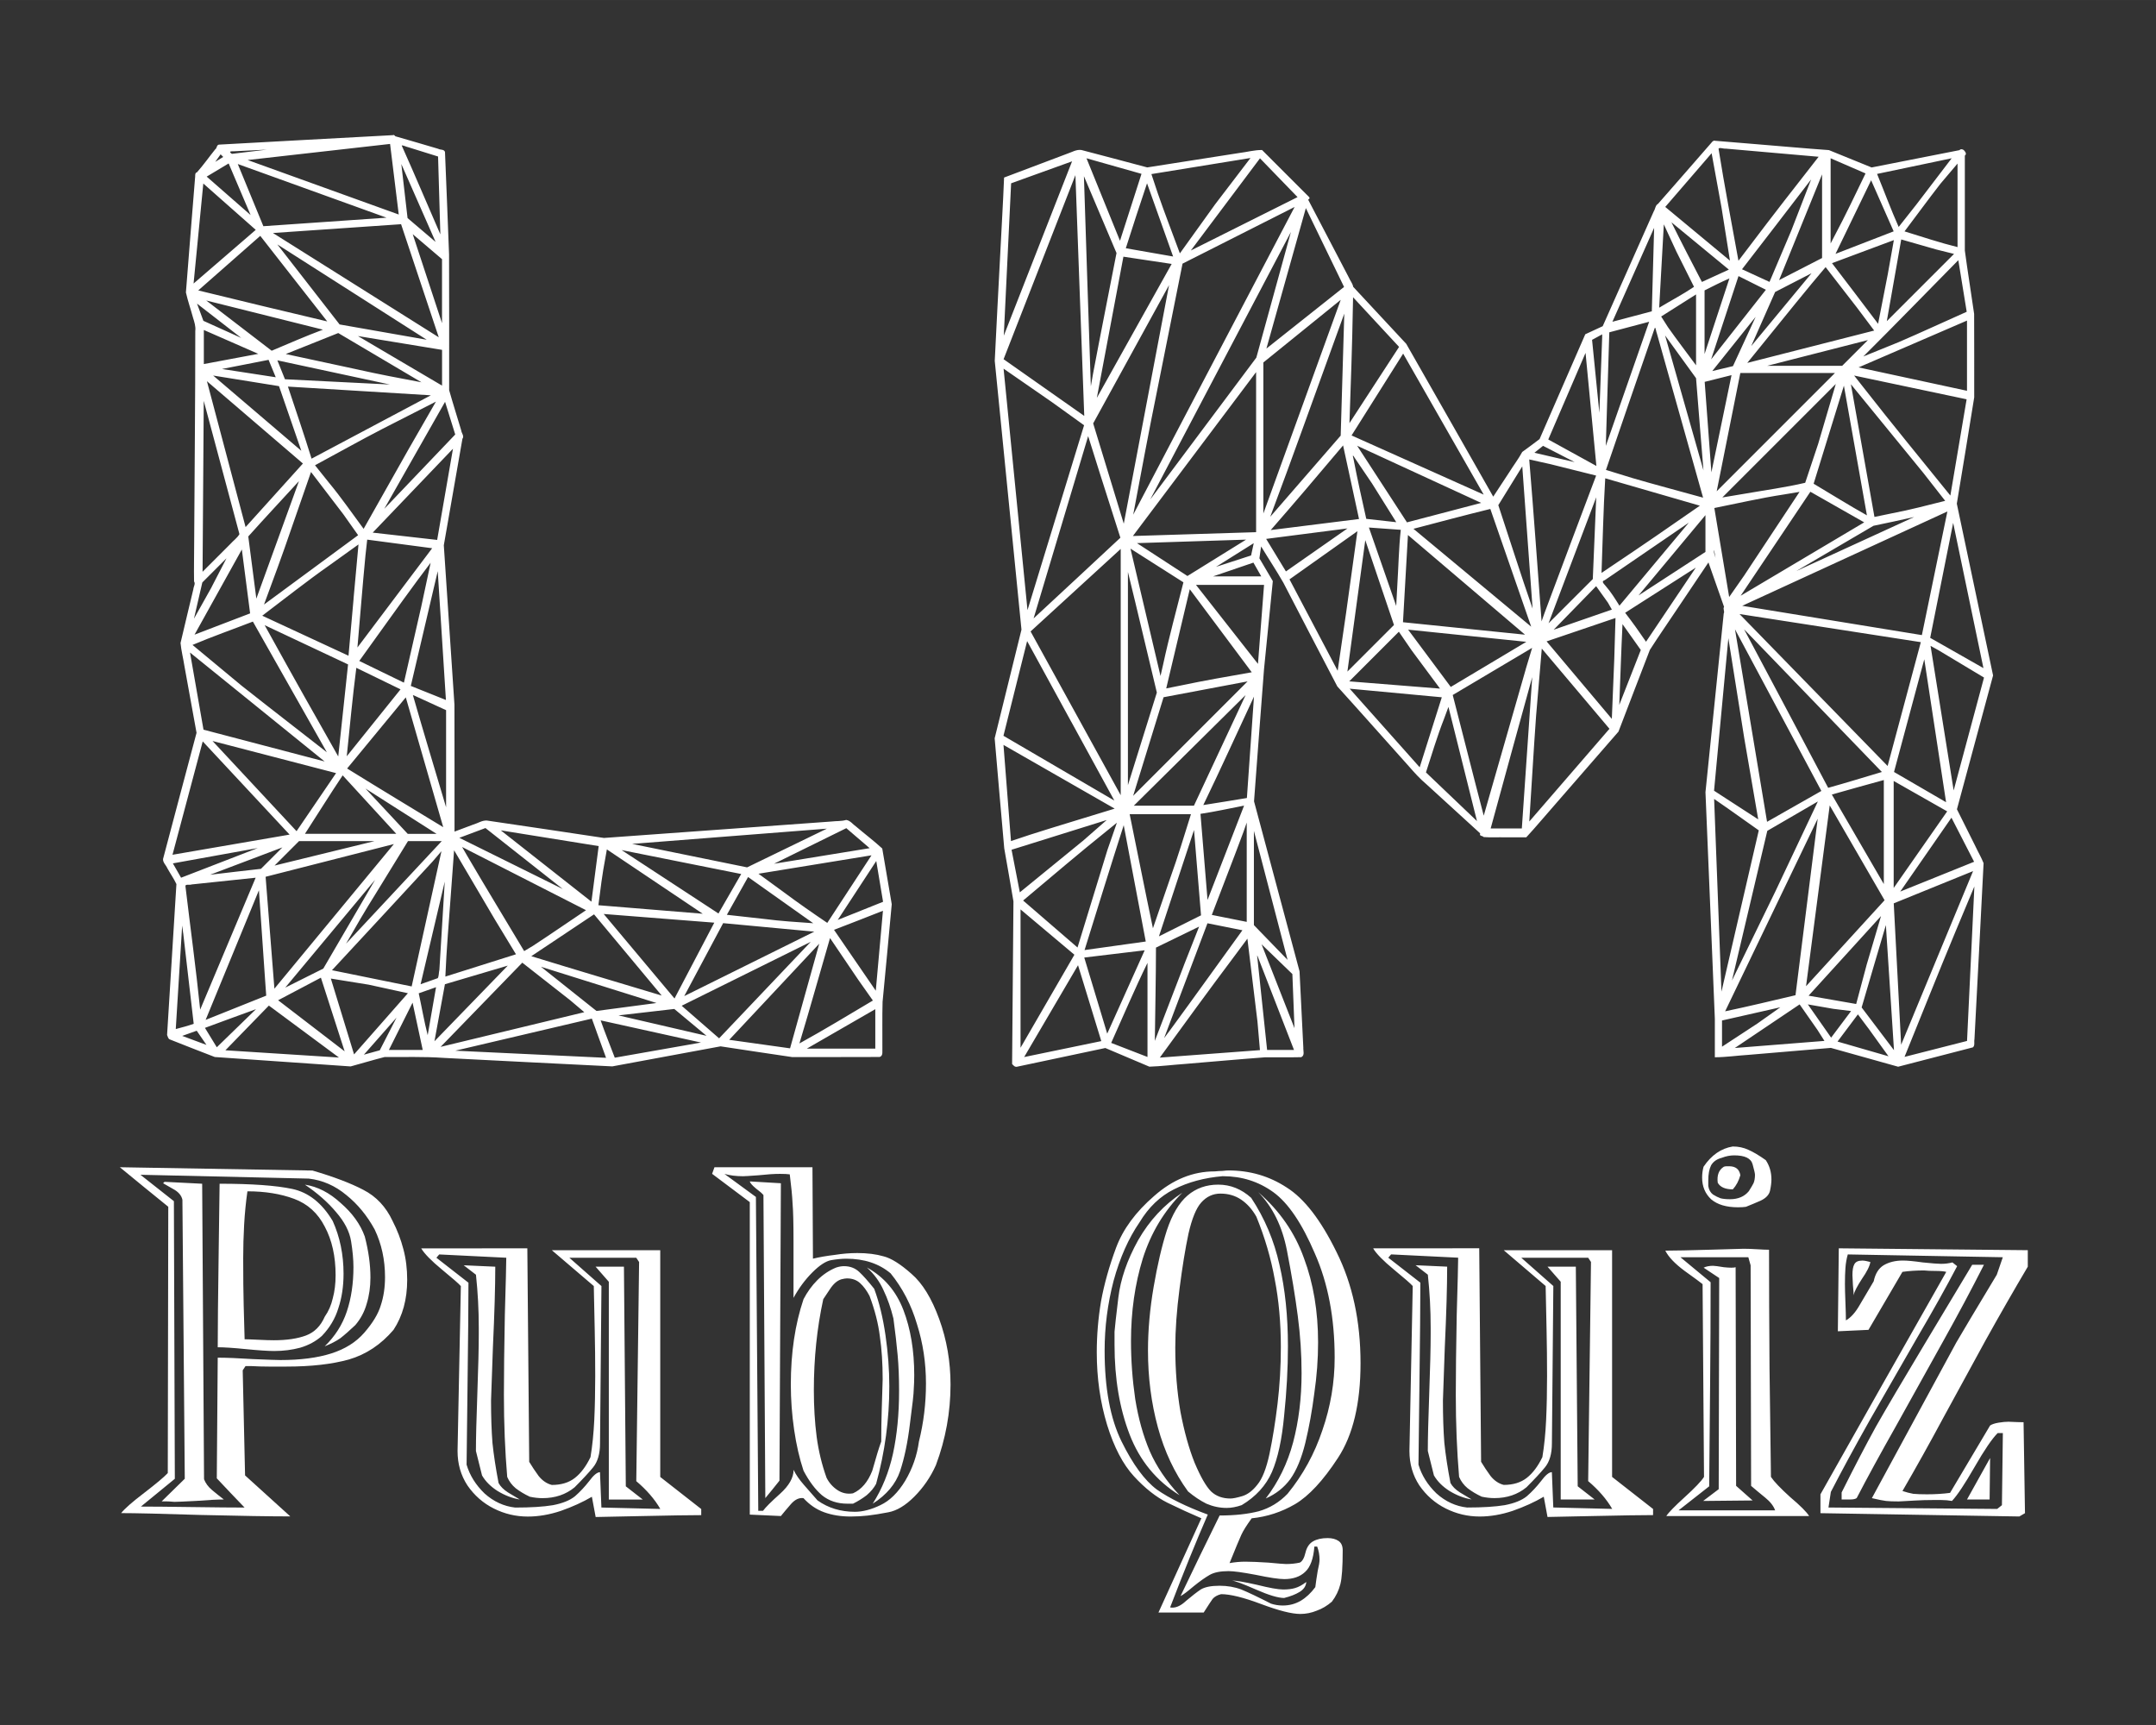 <?xml version="1.0" encoding="UTF-8" standalone="no"?>
<!-- Created with Inkscape (http://www.inkscape.org/) -->

<svg
   width="200"
   height="160"
   viewBox="0 0 52.917 42.333"
   version="1.1"
   id="svg1"
   xml:space="preserve"
   inkscape:version="1.3.2 (1:1.3.2+202311252150+091e20ef0f)"
   sodipodi:docname="logo_transparent_white.svg"
   xmlns:inkscape="http://www.inkscape.org/namespaces/inkscape"
   xmlns:sodipodi="http://sodipodi.sourceforge.net/DTD/sodipodi-0.dtd"
   xmlns="http://www.w3.org/2000/svg"
   xmlns:svg="http://www.w3.org/2000/svg"><rect x="0" y="0" width="52.917" height="42.333" fill="#333333" stroke="none"/><sodipodi:namedview
     id="namedview1"
     pagecolor="#ffffff"
     bordercolor="#666666"
     borderopacity="1.0"
     inkscape:showpageshadow="2"
     inkscape:pageopacity="0.0"
     inkscape:pagecheckerboard="0"
     inkscape:deskcolor="#d1d1d1"
     inkscape:document-units="mm"
     showguides="true"
     inkscape:zoom="2.9631822"
     inkscape:cx="81.331482"
     inkscape:cy="68.844906"
     inkscape:window-width="1920"
     inkscape:window-height="1016"
     inkscape:window-x="1920"
     inkscape:window-y="27"
     inkscape:window-maximized="1"
     inkscape:current-layer="text1"
     inkscape:export-bgcolor="#00000000"><sodipodi:guide
       position="26.458,53.495"
       orientation="-1,0"
       id="guide1"
       inkscape:locked="false"
       inkscape:label=""
       inkscape:color="rgb(0,134,229)" /><sodipodi:guide
       position="60.539,21.167"
       orientation="0,1"
       id="guide2"
       inkscape:locked="false"
       inkscape:label=""
       inkscape:color="rgb(0,134,229)" /></sodipodi:namedview><defs
     id="defs1" /><g
     inkscape:label="Layer 1"
     inkscape:groupmode="layer"
     id="layer1"
     transform="translate(-64.824,-101.52)"><g
       id="g2"
       transform="translate(0.519,-1.507)"><g
         id="text1"
         style="font-size:11.567px;line-height:1.25;text-align:center;letter-spacing:0px;word-spacing:0px;text-anchor:middle;fill:#ffffff;stroke-width:0.289"
         aria-label="&#10;Pub Quiz"><path
           style="font-size:55.52px;font-family:'POLYA Regular';-inkscape-font-specification:'POLYA Regular, Normal'"
           d="m 67.243,131.672 4.731,0.081 q 0.787,0.231 1.249,0.474 0.474,0.243 0.717,0.763 0.173,0.335 0.266,0.694 0.093,0.347 0.093,0.752 0,0.717 -0.335,1.226 -0.463,0.544 -1.099,0.729 -0.625,0.173 -1.527,0.173 -0.22,0 -0.44,0 -0.208,0 -0.428,-0.012 h -0.139 l -0.069,0.104 0.058,2.579 1.11,1.006 q -0.717,0 -2.186,-0.035 -1.457,-0.046 -1.966,-0.046 0.127,-0.162 0.567,-0.497 0.451,-0.347 0.578,-0.486 l 0.012,-6.535 q -0.601,-0.486 -1.191,-0.972 z m 0.509,0.185 0.821,0.648 0.023,6.813 -0.833,0.682 q 0.416,0 1.261,0.012 0.844,0.012 1.284,0.012 -0.347,-0.359 -0.682,-0.717 l 0.023,-2.961 q 0.324,0 0.867,0.035 0.555,0.023 0.671,0.023 0.74,0 1.249,-0.162 0.509,-0.162 0.81,-0.509 0.312,-0.359 0.405,-0.671 0.104,-0.312 0.104,-0.694 0,-0.636 -0.254,-1.168 -0.278,-0.509 -0.694,-0.844 -0.416,-0.347 -0.925,-0.405 z m 1.515,0.22 0.046,7.252 q 0.058,0.15 0.197,0.266 0.139,0.116 0.289,0.231 -0.243,0 -0.682,0.035 -0.428,0.023 -0.532,0.023 -0.139,-0.012 -0.208,-0.012 h -0.104 l 0.567,-0.555 -0.058,-6.847 q -0.035,-0.162 -0.231,-0.266 -0.185,-0.104 -0.243,-0.139 l 0.035,-0.035 z m 0.428,0 q 1.18,0 1.781,0.127 0.601,0.127 0.995,0.787 0.266,0.59 0.266,1.295 0,0.463 -0.127,0.844 -0.116,0.382 -0.405,0.682 -0.22,0.197 -0.532,0.289 -0.301,0.081 -0.636,0.081 -0.231,0 -0.694,-0.046 -0.463,-0.046 -0.694,-0.046 0,-0.682 0.023,-2.325 0.023,-1.642 0.023,-1.689 z m 2.094,0.023 q 0.463,0.069 0.879,0.451 0.428,0.37 0.59,0.821 0.139,0.532 0.139,1.006 0,0.347 -0.093,0.648 -0.081,0.289 -0.278,0.52 -0.22,0.208 -0.37,0.324 -0.15,0.104 -0.382,0.197 0.382,-0.37 0.544,-0.856 0.162,-0.486 0.162,-1.087 0,-0.278 -0.058,-0.636 -0.058,-0.359 -0.37,-0.717 -0.301,-0.359 -0.763,-0.671 z m -1.411,0.162 q -0.058,0.405 -0.081,0.821 -0.023,0.416 -0.023,0.821 0,0.706 0.012,1.157 0.012,0.44 0.023,0.833 0.093,0 0.335,0.012 0.243,0.012 0.382,0.012 0.474,0 0.787,-0.116 0.312,-0.116 0.463,-0.463 0.139,-0.197 0.197,-0.451 0.069,-0.254 0.069,-0.567 0,-0.694 -0.266,-1.191 -0.254,-0.497 -0.752,-0.682 -0.497,-0.185 -1.145,-0.185 z"
           id="path1" /><path
           style="font-family:Nauert;-inkscape-font-specification:'Nauert, Normal'"
           d="m 77.248,133.662 0.046,5.24 q 0.104,0.173 0.231,0.347 0.139,0.173 0.324,0.22 0.347,0 0.567,-0.173 0.22,-0.173 0.382,-0.509 0.069,-0.416 0.093,-0.914 0.023,-0.497 0.023,-1.076 0,-0.578 -0.012,-1.122 -0.012,-0.555 -0.023,-1.087 l -1.029,-0.879 h 2.66 v 5.564 l 1.006,0.787 v 0.15 q -0.428,0 -1.469,0.023 -1.041,0.023 -1.122,0.023 l -0.093,-0.497 q -0.335,0.197 -0.763,0.347 -0.416,0.139 -0.81,0.139 -0.44,0 -0.833,-0.197 -0.393,-0.197 -0.648,-0.567 -0.243,-0.37 -0.243,-0.844 l 0.081,-4.048 q -0.069,-0.081 -0.463,-0.405 -0.393,-0.324 -0.509,-0.52 z m -2.163,0.15 -0.069,0.081 0.787,0.613 q 0,0.763 -0.023,2.545 -0.023,1.781 -0.023,1.92 0.116,0.393 0.44,0.706 0.335,0.301 0.752,0.347 0.578,0 0.925,-0.058 0.359,-0.069 0.544,-0.22 0.185,-0.162 0.347,-0.37 0.162,-0.22 0.266,-0.22 l 0.035,0.867 1.446,0.035 q -0.208,-0.359 -0.59,-0.682 l 0.069,-5.378 -0.069,-0.104 h -1.642 l 0.787,0.694 -0.035,3.863 q 0,0.382 -0.173,0.59 -0.162,0.197 -0.451,0.486 -0.324,0.266 -0.787,0.266 -0.15,0 -0.312,-0.035 -0.197,-0.092 -0.347,-0.208 -0.139,-0.116 -0.208,-0.278 -0.081,-0.96 -0.081,-2.013 0,-0.775 0.023,-1.966 0.035,-1.191 0.035,-1.4 z m 0.601,0.266 0.775,0.035 q 0,0.729 -0.058,1.978 -0.046,1.238 -0.046,1.307 0,0.59 0.035,1.041 0.046,0.44 0.15,0.983 0.069,0.127 0.231,0.231 0.173,0.104 0.289,0.173 -0.278,-0.046 -0.544,-0.208 -0.254,-0.162 -0.382,-0.382 l -0.15,-0.601 q 0,-0.451 0.035,-1.411 0.035,-0.96 0.035,-1.446 v -0.173 q 0,-0.648 -0.069,-1.295 z m 3.933,0.035 0.046,5.39 q 0.208,0.162 0.416,0.324 h -0.833 v -5.344 l -0.324,-0.37 z m 4.627,-2.441 0.012,2.244 q 0.243,-0.058 0.532,-0.092 0.289,-0.046 0.555,-0.046 0.37,0 0.648,0.081 0.278,0.069 0.682,0.428 0.405,0.347 0.682,1.11 0.278,0.763 0.278,1.608 0,1.018 -0.359,1.978 -0.197,0.44 -0.532,0.775 -0.324,0.324 -0.636,0.382 -0.301,0.058 -0.509,0.081 -0.208,0.023 -0.416,0.023 -0.359,0 -0.648,-0.104 -0.289,-0.104 -0.509,-0.347 -0.162,-0.023 -0.312,0.15 -0.15,0.173 -0.243,0.289 l -0.763,-0.035 v -7.669 l -0.925,-0.694 0.058,-0.162 z m -2.163,0.162 0.775,0.567 0.058,7.703 h 0.116 q 0.093,-0.127 0.416,-0.416 0.335,-0.301 0.335,-0.59 0.081,0.173 0.254,0.37 0.173,0.197 0.335,0.382 0.393,0.278 0.914,0.278 0.289,0 0.625,-0.162 0.347,-0.162 0.613,-0.601 0.266,-0.451 0.335,-0.96 0.173,-0.694 0.173,-1.423 0,-0.763 -0.22,-1.457 -0.208,-0.706 -0.648,-1.249 -0.428,-0.359 -1.087,-0.359 -0.162,0 -0.37,0.035 -0.197,0.035 -0.463,0.301 -0.266,0.266 -0.463,0.625 v -1.134 -0.243 q 0,-0.682 -0.023,-0.937 -0.012,-0.266 -0.069,-0.717 -0.081,-0.012 -0.243,-0.012 -0.208,0 -0.532,0.035 -0.312,0.023 -0.37,0.023 -0.254,0 -0.463,-0.058 z m 1.388,0.231 -0.035,7.299 q -0.173,0.22 -0.347,0.428 l -0.046,-7.437 q -0.046,-0.058 -0.185,-0.162 -0.139,-0.116 -0.15,-0.173 z m 1.353,2.07 q 0.104,-0.035 0.197,-0.035 0.22,0 0.37,0.139 0.15,0.139 0.37,0.416 0.185,0.497 0.278,1.145 0.093,0.636 0.093,1.249 0,1.226 -0.324,2.394 -0.081,0.15 -0.231,0.278 -0.15,0.116 -0.335,0.208 h -0.139 q -0.37,0 -0.625,-0.208 -0.243,-0.208 -0.451,-0.601 -0.15,-0.451 -0.231,-1.006 -0.081,-0.555 -0.081,-1.11 0,-1.168 0.312,-2.094 0.139,-0.266 0.335,-0.463 0.208,-0.208 0.463,-0.312 z m 0.763,0 q 0.625,0.347 0.891,1.041 0.266,0.694 0.266,1.596 0,0.185 -0.012,0.347 0,0.15 -0.093,0.844 -0.081,0.682 -0.243,1.168 -0.162,0.474 -0.671,0.798 0.347,-0.544 0.497,-1.226 0.15,-0.694 0.15,-1.538 0,-0.497 -0.035,-0.879 -0.035,-0.393 -0.104,-0.902 -0.093,-0.382 -0.243,-0.694 -0.139,-0.312 -0.405,-0.555 z m -0.636,0.289 q -0.15,0.046 -0.278,0.243 -0.127,0.185 -0.162,0.243 -0.231,1.064 -0.231,2.232 0,0.613 0.069,1.145 0.069,0.52 0.243,1.006 0.093,0.185 0.266,0.301 0.173,0.116 0.382,0.081 0.312,-0.139 0.474,-0.555 0.139,-0.497 0.22,-0.717 0,-0.405 0.012,-0.775 0.012,-0.382 0.023,-0.752 0,-0.59 -0.069,-1.053 -0.058,-0.474 -0.254,-0.995 -0.104,-0.197 -0.231,-0.312 -0.127,-0.116 -0.324,-0.116 -0.046,0 -0.139,0.023 z m 9.161,-2.649 q 0.116,-0.012 0.197,-0.012 0.093,-0.012 0.15,-0.012 0.787,0 1.423,0.416 0.648,0.405 1.226,1.585 0.59,1.18 0.59,2.73 0,1.481 -0.555,2.325 -0.544,0.833 -1.053,1.134 -0.497,0.289 -1.064,0.347 -0.185,0.254 -0.254,0.405 -0.069,0.15 -0.289,0.694 0.197,-0.035 0.382,-0.035 0.208,0 0.567,0.023 0.37,0.035 0.44,0.035 0.173,0 0.335,-0.035 0.093,-0.046 0.139,-0.243 0.046,-0.197 0.185,-0.278 0.139,-0.081 0.359,-0.081 0.162,0 0.266,0.069 0.104,0.069 0.104,0.231 0,0.613 -0.058,0.833 -0.058,0.231 -0.208,0.428 -0.173,0.15 -0.37,0.22 -0.197,0.081 -0.405,0.081 -0.312,0 -0.96,-0.243 -0.648,-0.243 -0.983,-0.243 -0.139,0.035 -0.208,0.116 -0.058,0.081 -0.22,0.335 h -1.11 l 1.053,-2.313 q -0.405,-0.173 -0.833,-0.382 -0.416,-0.208 -0.821,-0.648 -0.405,-0.44 -0.659,-1.261 -0.254,-0.833 -0.254,-1.781 0,-0.625 0.104,-1.249 0.116,-0.636 0.37,-1.319 0.254,-0.682 0.937,-1.272 0.682,-0.601 1.481,-0.601 z m 0.208,0.116 q -0.682,0.058 -1.203,0.324 -0.509,0.254 -0.844,0.81 -0.405,0.59 -0.636,1.434 -0.22,0.844 -0.22,1.712 0,1.388 0.416,2.232 0.416,0.844 0.867,1.18 0.463,0.324 1.249,0.613 -0.428,0.983 -0.925,2.279 0.185,0.035 0.393,-0.162 0.22,-0.185 0.359,-0.278 0.15,-0.092 0.463,-0.092 0.289,0 0.532,0.092 0.254,0.104 0.729,0.347 0.139,0.046 0.289,0.046 0.243,0 0.44,-0.116 0.197,-0.116 0.359,-0.335 0.023,-0.185 0.058,-0.393 0.046,-0.197 0.046,-0.278 0,-0.173 -0.058,-0.324 h -0.069 q -0.035,0.451 -0.231,0.625 -0.185,0.173 -0.509,0.173 -0.197,0 -0.694,-0.104 -0.486,-0.092 -0.671,-0.092 -0.301,0 -0.463,0.092 -0.162,0.092 -0.393,0.278 -0.231,0.197 -0.324,0.243 0.474,-0.995 0.96,-1.978 0.555,0 0.96,-0.104 0.405,-0.116 0.706,-0.428 0.567,-0.694 0.856,-1.561 0.301,-0.868 0.301,-1.781 0,-1.457 -0.486,-2.556 -0.474,-1.11 -1.018,-1.504 -0.544,-0.393 -1.238,-0.393 z m -0.116,0.208 q 0.451,0 0.81,0.324 0.497,0.752 0.694,1.642 0.208,0.891 0.208,2.001 0,0.81 -0.093,1.7 -0.081,0.879 -0.301,1.388 -0.22,0.497 -0.74,0.81 -0.197,0.069 -0.37,0.069 -0.254,0 -0.497,-0.104 -0.231,-0.116 -0.451,-0.301 -0.497,-0.682 -0.74,-1.573 -0.243,-0.891 -0.243,-1.885 0,-0.752 0.139,-1.561 0.139,-0.81 0.324,-1.388 0.197,-0.59 0.509,-0.856 0.312,-0.266 0.752,-0.266 z m 0.983,0.185 q 0.787,0.682 1.122,1.619 0.347,0.925 0.347,2.07 0,0.613 -0.093,1.249 -0.081,0.636 -0.22,1.214 -0.139,0.567 -0.37,0.891 -0.231,0.312 -0.601,0.474 0.463,-0.601 0.671,-1.376 0.208,-0.787 0.208,-1.7 0,-0.694 -0.093,-1.4 -0.093,-0.717 -0.266,-1.608 -0.173,-0.891 -0.706,-1.434 z m -1.862,0.012 q -0.671,0.671 -0.972,1.619 -0.289,0.937 -0.289,2.024 0,0.706 0.104,1.423 0.116,0.717 0.359,1.284 0.243,0.555 0.729,1.076 -0.856,-0.532 -1.226,-1.492 -0.37,-0.96 -0.37,-2.198 0,-0.173 0,-0.324 0.012,-0.162 0.093,-0.833 0.081,-0.682 0.486,-1.411 0.416,-0.729 1.087,-1.168 z m 1.214,9.519 q 0.15,0 0.613,0.104 0.463,0.116 0.648,0.116 0.173,0 0.289,-0.035 0.127,-0.035 0.278,-0.15 -0.012,0.15 -0.162,0.243 -0.15,0.092 -0.382,0.15 -0.22,0 -0.694,-0.208 -0.474,-0.208 -0.59,-0.22 z m -0.278,-9.496 q -0.278,0 -0.474,0.22 -0.185,0.208 -0.312,0.763 -0.116,0.544 -0.22,1.353 -0.104,0.798 -0.104,1.446 0,0.833 0.127,1.573 0.139,0.729 0.347,1.249 0.22,0.52 0.405,0.706 0.185,0.173 0.474,0.173 0.093,0 0.289,-0.058 0.197,-0.058 0.37,-0.278 0.185,-0.22 0.301,-0.763 0.116,-0.555 0.197,-1.226 0.081,-0.682 0.081,-1.388 0,-0.902 -0.15,-1.666 -0.139,-0.775 -0.451,-1.538 -0.15,-0.266 -0.37,-0.416 -0.22,-0.15 -0.509,-0.15 z m 6.35,1.342 0.046,5.24 q 0.104,0.173 0.231,0.347 0.139,0.173 0.324,0.22 0.347,0 0.567,-0.173 0.22,-0.173 0.382,-0.509 0.069,-0.416 0.092,-0.914 0.023,-0.497 0.023,-1.076 0,-0.578 -0.012,-1.122 -0.012,-0.555 -0.023,-1.087 l -1.029,-0.879 h 2.66 v 5.564 l 1.006,0.787 v 0.15 q -0.428,0 -1.469,0.023 -1.041,0.023 -1.122,0.023 l -0.092,-0.497 q -0.335,0.197 -0.763,0.347 -0.416,0.139 -0.81,0.139 -0.44,0 -0.833,-0.197 -0.393,-0.197 -0.648,-0.567 -0.243,-0.37 -0.243,-0.844 l 0.081,-4.048 q -0.069,-0.081 -0.463,-0.405 -0.393,-0.324 -0.509,-0.52 z m -2.163,0.15 -0.069,0.081 0.787,0.613 q 0,0.763 -0.023,2.545 -0.023,1.781 -0.023,1.92 0.116,0.393 0.44,0.706 0.335,0.301 0.752,0.347 0.578,0 0.925,-0.058 0.359,-0.069 0.544,-0.22 0.185,-0.162 0.347,-0.37 0.162,-0.22 0.266,-0.22 l 0.035,0.867 1.446,0.035 q -0.208,-0.359 -0.59,-0.682 l 0.069,-5.378 -0.069,-0.104 h -1.642 l 0.787,0.694 -0.035,3.863 q 0,0.382 -0.173,0.59 -0.162,0.197 -0.451,0.486 -0.324,0.266 -0.787,0.266 -0.15,0 -0.312,-0.035 -0.197,-0.092 -0.347,-0.208 -0.139,-0.116 -0.208,-0.278 -0.081,-0.96 -0.081,-2.013 0,-0.775 0.023,-1.966 0.035,-1.191 0.035,-1.4 z m 0.601,0.266 0.775,0.035 q 0,0.729 -0.058,1.978 -0.046,1.238 -0.046,1.307 0,0.59 0.035,1.041 0.046,0.44 0.15,0.983 0.069,0.127 0.231,0.231 0.173,0.104 0.289,0.173 -0.278,-0.046 -0.544,-0.208 -0.254,-0.162 -0.382,-0.382 l -0.15,-0.601 q 0,-0.451 0.035,-1.411 0.035,-0.96 0.035,-1.446 v -0.173 q 0,-0.648 -0.069,-1.295 z m 3.933,0.035 0.046,5.39 q 0.208,0.162 0.416,0.324 h -0.833 v -5.344 l -0.324,-0.37 z m 3.852,-2.949 q 0.208,0 0.382,0.081 0.185,0.081 0.428,0.254 0.139,0.208 0.139,0.474 0,0.116 -0.035,0.278 -0.035,0.15 -0.231,0.243 -0.185,0.081 -0.359,0.15 -0.069,0.012 -0.197,0.012 -0.428,0 -0.659,-0.197 -0.22,-0.208 -0.22,-0.532 0,-0.139 0.035,-0.266 0.289,-0.428 0.717,-0.497 z m -1.654,2.556 q 0.335,0 1.11,-0.023 0.787,-0.023 0.81,-0.023 0.15,0 0.335,0.012 0.185,0.012 0.289,0.012 0,1.272 0.012,2.903 0.023,1.631 0.035,2.672 0.116,0.173 0.474,0.497 0.37,0.312 0.463,0.463 h -3.505 q 0.081,-0.127 0.451,-0.463 0.37,-0.335 0.474,-0.497 l -0.035,-4.731 q -0.069,-0.058 -0.44,-0.324 -0.359,-0.266 -0.474,-0.497 z m 1.388,-2.279 q -0.185,0.046 -0.266,0.185 -0.069,0.139 -0.069,0.37 v 0.139 q 0.023,0.139 0.116,0.208 0.092,0.058 0.185,0.092 0.092,0.023 0.231,0.023 0.301,0 0.463,-0.197 0.081,-0.127 0.116,-0.197 0.035,-0.081 0.035,-0.208 0,-0.046 -0.058,-0.254 -0.058,-0.22 -0.451,-0.22 -0.15,0 -0.301,0.058 z m 0.648,2.441 h -1.666 l 0.74,0.613 q 0,1.226 -0.012,2.487 -0.012,1.261 -0.023,2.522 l -0.752,0.59 h 2.371 q -0.058,-0.162 -0.243,-0.312 -0.185,-0.15 -0.347,-0.289 l -0.012,-5.413 z m -0.601,-2.221 q 0.035,-0.012 0.069,-0.012 0.046,0 0.058,0 0.243,0 0.278,0.22 -0.058,0.208 -0.185,0.347 -0.278,0 -0.37,-0.162 -0.035,-0.278 0.15,-0.393 z m 0.289,2.464 0.012,5.367 0.405,0.359 -1.214,0.012 0.382,-0.289 0.012,-5.182 -0.382,-0.254 q 0.092,-0.046 0.231,-0.046 0.058,0 0.266,0.035 0.22,0.023 0.289,0 z m 7.171,-0.416 v 0.405 q -0.52,0.879 -1.041,1.816 -0.509,0.937 -1.029,1.885 -0.509,0.948 -1.006,1.804 0.139,0.046 0.266,0.069 0.127,0.012 0.335,0.012 0.301,0 0.567,-0.035 l 0.983,-1.654 q 0.069,-0.046 0.208,-0.069 0.139,-0.023 0.243,-0.023 0.254,0.012 0.37,0.012 l 0.035,2.232 -0.139,0.081 -4.881,-0.081 v -0.463 q 1.538,-2.73 3.088,-5.459 -0.092,-0.023 -0.266,-0.023 -0.173,0 -0.278,-0.012 -0.289,0 -0.532,0.035 l -0.833,1.423 -0.752,0.035 0.023,-2.036 z m -0.613,0.173 -3.805,-0.069 q -0.046,0.162 -0.058,0.335 -0.012,0.162 -0.012,0.393 0,0.15 0.012,0.451 0.012,0.301 0.012,0.44 0.185,-0.104 0.347,-0.393 0.173,-0.289 0.335,-0.567 0.058,-0.278 0.243,-0.393 0.197,-0.116 0.474,-0.116 0.162,0 0.486,0.046 0.335,0.035 0.451,0.035 0.15,0 0.278,-0.035 l 0.116,0.092 q -0.393,0.752 -0.983,1.758 -0.578,1.006 -1.157,2.013 -0.567,1.006 -0.96,1.77 l -0.058,0.382 4.141,0.035 0.116,-0.092 0.023,-1.77 h -0.127 q -0.208,0.208 -0.567,0.833 -0.359,0.625 -0.555,0.833 -0.127,-0.023 -0.266,-0.023 -0.127,0 -0.197,0 -0.22,0 -0.428,0.012 -0.208,0.012 -0.416,0.023 -0.208,0 -0.312,-0.012 -0.104,-0.012 -0.347,-0.069 0.486,-0.902 1.18,-2.175 0.694,-1.284 0.891,-1.642 0.208,-0.359 0.995,-1.666 z m -3.667,0.937 q 0.012,-0.035 -0.012,-0.254 -0.012,-0.231 -0.012,-0.243 0,-0.185 0.046,-0.266 0.046,-0.092 0.197,-0.092 0.069,0 0.197,0.035 -0.023,0.15 -0.208,0.416 -0.173,0.266 -0.208,0.405 z m 2.915,-0.752 h 0.289 q -0.451,0.891 -1.006,1.885 -0.544,0.983 -1.145,2.059 -0.601,1.064 -0.972,1.781 -0.046,0.035 -0.162,0.035 -0.104,0 -0.208,0 v -0.173 q 0.474,-0.948 0.844,-1.619 0.382,-0.671 1.18,-2.001 0.798,-1.33 1.18,-1.966 z m 0.428,5.76 h -0.555 l 0.567,-1.018 z"
           id="path2" /></g><path
         id="text4"
         style="font-size:33px;line-height:1.25;font-family:'POLYA Regular';-inkscape-font-specification:'POLYA Regular, Normal';text-align:center;letter-spacing:0px;word-spacing:0px;text-anchor:middle;fill:#ffffff;fill-opacity:1;stroke-width:0.343"
         d="m 73.956,106.343 c -1.426,0.078 -2.853,0.153 -4.279,0.233 -0.059,0.012 -0.044,0.086 -0.09,0.116 -0.15,0.186 -0.288,0.384 -0.447,0.563 -0.062,0.013 -0.037,0.098 -0.049,0.154 -0.074,0.932 -0.152,1.863 -0.223,2.795 0.047,0.208 0.119,0.413 0.175,0.62 0.033,0.106 0.069,0.213 0.055,0.326 0.001,1.723 -0.019,3.446 -0.027,5.168 1.29e-4,0.326 -0.009,0.653 -0.003,0.979 0.04,0.056 -0.013,0.124 -0.017,0.187 -0.104,0.441 -0.213,0.882 -0.315,1.323 0.018,0.19 0.067,0.378 0.096,0.568 0.099,0.545 0.198,1.09 0.297,1.636 -0.273,1.032 -0.551,2.064 -0.822,3.096 -0.007,0.086 0.071,0.148 0.103,0.223 0.073,0.132 0.162,0.259 0.225,0.393 -0.076,1.234 -0.154,2.469 -0.229,3.703 0.018,0.039 0.026,0.095 0.066,0.109 0.368,0.143 0.735,0.293 1.105,0.432 1.111,0.077 2.223,0.154 3.334,0.231 0.279,-0.076 0.556,-0.16 0.835,-0.231 0.48,0.004 0.961,-0.013 1.44,0.021 1.383,0.069 2.766,0.143 4.148,0.209 0.886,-0.164 1.771,-0.328 2.657,-0.492 0.585,0.087 1.169,0.179 1.754,0.263 0.716,-0.001 1.432,0.002 2.147,-0.002 0.099,-0.025 0.063,-0.149 0.07,-0.224 0.003,-0.376 -0.006,-0.753 0.005,-1.129 0.074,-0.799 0.154,-1.598 0.225,-2.396 -0.078,-0.456 -0.156,-0.911 -0.233,-1.367 -0.204,-0.188 -0.427,-0.355 -0.638,-0.535 -0.082,-0.055 -0.146,-0.154 -0.248,-0.166 -0.116,0.035 -0.246,0.024 -0.368,0.039 -1.859,0.134 -3.718,0.269 -5.577,0.403 -0.959,-0.142 -1.917,-0.29 -2.877,-0.428 -0.117,-0.005 -0.219,0.068 -0.329,0.099 -0.154,0.058 -0.307,0.115 -0.461,0.173 -0.002,-1.038 0.003,-2.077 -0.002,-3.115 -0.087,-1.304 -0.174,-2.608 -0.261,-3.912 0.152,-0.871 0.305,-1.742 0.457,-2.613 0.052,-0.068 -0.023,-0.136 -0.03,-0.207 -0.098,-0.329 -0.203,-0.657 -0.296,-0.987 -0.001,-1.109 0.003,-2.219 -0.002,-3.328 -0.034,-0.839 -0.063,-1.678 -0.1,-2.516 -0.02,-0.072 -0.114,-0.047 -0.167,-0.079 -0.346,-0.1 -0.691,-0.206 -1.037,-0.303 -0.028,-2.9e-4 -0.034,-0.048 -0.069,-0.033 z m 32.385,0.151 c -0.448,0.511 -0.892,1.027 -1.341,1.535 -0.066,0.034 -0.066,0.124 -0.104,0.182 -0.418,0.94 -0.836,1.881 -1.254,2.821 -0.143,0.066 -0.285,0.132 -0.428,0.198 -0.374,0.858 -0.748,1.715 -1.122,2.573 -0.141,0.105 -0.283,0.214 -0.425,0.315 -0.094,0.174 -0.217,0.334 -0.322,0.503 -0.13,0.198 -0.26,0.396 -0.39,0.594 -0.712,-1.25 -1.421,-2.502 -2.135,-3.75 -0.434,-0.467 -0.868,-0.933 -1.302,-1.399 -0.013,-0.083 -0.076,-0.153 -0.108,-0.231 -0.333,-0.636 -0.666,-1.273 -0.998,-1.909 0.081,-0.041 -8.15e-4,-0.082 -0.036,-0.123 -0.365,-0.365 -0.73,-0.73 -1.095,-1.095 -0.186,-0.002 -0.368,0.05 -0.552,0.072 -0.755,0.118 -1.511,0.237 -2.266,0.355 -0.539,-0.142 -1.077,-0.288 -1.616,-0.427 -0.123,-0.018 -0.23,0.052 -0.343,0.089 -0.518,0.196 -1.037,0.391 -1.555,0.587 -0.025,0.643 -0.066,1.285 -0.097,1.928 -0.043,0.857 -0.092,1.714 -0.132,2.57 0.219,2.199 0.437,4.398 0.656,6.597 -0.219,0.889 -0.439,1.777 -0.658,2.666 0.079,0.9 0.153,1.801 0.235,2.701 0.075,0.434 0.154,0.867 0.226,1.302 -0.011,1.33 -0.022,2.66 -0.033,3.99 0.035,0.039 0.069,0.082 0.127,0.066 0.72,-0.153 1.441,-0.305 2.161,-0.458 0.36,0.153 0.72,0.305 1.081,0.458 0.288,-0.009 0.576,-0.046 0.863,-0.066 0.66,-0.054 1.319,-0.115 1.979,-0.164 0.294,-0.002 0.589,0.004 0.882,-0.003 0.098,-0.037 0.049,-0.157 0.055,-0.234 -0.032,-0.624 -0.06,-1.249 -0.093,-1.873 -0.372,-1.391 -0.744,-2.781 -1.117,-4.172 0.082,-1.08 0.16,-2.161 0.245,-3.241 0.072,-0.721 0.145,-1.443 0.216,-2.164 -0.109,-0.186 -0.219,-0.372 -0.329,-0.559 0.014,-0.097 0.028,-0.194 0.042,-0.291 0.18,0.298 0.373,0.588 0.546,0.89 0.442,0.848 0.879,1.7 1.324,2.545 0.589,0.649 1.169,1.307 1.755,1.959 0.136,0.156 0.274,0.31 0.433,0.443 0.439,0.401 0.879,0.803 1.318,1.204 -0.025,0.075 0.052,0.051 0.088,0.091 0.173,0.014 0.35,0.002 0.525,0.006 0.173,0 0.346,0 0.519,0 0.251,-0.271 0.486,-0.557 0.731,-0.833 0.511,-0.587 1.021,-1.174 1.532,-1.761 0.257,-0.668 0.512,-1.34 0.77,-2.005 0.218,-0.341 0.453,-0.677 0.678,-1.016 0.253,-0.377 0.507,-0.754 0.76,-1.131 0.128,0.364 0.256,0.729 0.384,1.093 -0.036,0.04 0.021,0.104 -0.009,0.161 -0.149,1.462 -0.3,2.924 -0.448,4.385 0.076,1.854 0.156,3.707 0.23,5.561 0,0.315 0,0.629 0,0.944 0.276,-8.1e-4 0.55,-0.042 0.824,-0.059 0.675,-0.057 1.349,-0.114 2.024,-0.171 0.55,0.154 1.1,0.308 1.651,0.462 0.611,-0.158 1.225,-0.319 1.835,-0.475 0.056,-0.047 0.023,-0.135 0.038,-0.2 0.074,-1.44 0.153,-2.88 0.224,-4.32 -0.056,-0.142 -0.137,-0.278 -0.202,-0.418 -0.151,-0.302 -0.302,-0.603 -0.452,-0.905 0.296,-1.095 0.591,-2.19 0.887,-3.284 -0.297,-1.405 -0.593,-2.811 -0.89,-4.216 0.142,-0.87 0.29,-1.739 0.427,-2.609 -0.002,-0.683 0.003,-1.366 -0.002,-2.049 -0.075,-0.518 -0.158,-1.035 -0.228,-1.553 0,-0.777 0,-1.554 0,-2.331 0.045,-0.033 0.024,-0.082 -0.009,-0.115 -0.023,-0.039 -0.094,-0.059 -0.121,-0.019 -0.719,0.141 -1.439,0.283 -2.158,0.425 -0.349,-0.142 -0.699,-0.284 -1.048,-0.426 -0.598,-0.042 -1.195,-0.098 -1.793,-0.146 -0.346,-0.029 -0.693,-0.058 -1.039,-0.086 -0.006,0.007 -0.012,0.014 -0.018,0.021 z m -32.25,1.797 c -1.236,-0.446 -2.472,-0.891 -3.708,-1.337 1.165,-0.132 2.33,-0.264 3.496,-0.395 0.071,0.578 0.142,1.155 0.213,1.733 z m 0.966,-1.423 c 0.019,0.637 0.037,1.274 0.056,1.91 -0.317,-0.726 -0.624,-1.457 -0.948,-2.179 0.02,-0.017 0.116,0.034 0.165,0.042 0.243,0.076 0.485,0.152 0.728,0.227 z m 33.885,0.005 c -0.565,0.722 -1.13,1.445 -1.682,2.177 -0.096,0.125 -0.191,0.251 -0.286,0.376 -0.166,-0.916 -0.343,-1.83 -0.489,-2.749 0.016,-0.04 0.122,0.004 0.174,-0.003 0.761,0.067 1.522,0.133 2.284,0.2 z m -38.946,-0.071 c -0.095,-0.065 -0.017,-0.063 0.058,-0.063 0.267,-0.013 0.534,-0.027 0.801,-0.04 -0.286,0.034 -0.572,0.069 -0.858,0.103 z m 36.562,1.318 c 0.069,0.434 0.138,0.869 0.207,1.303 -0.529,-0.439 -1.059,-0.879 -1.588,-1.318 0.379,-0.439 0.759,-0.879 1.138,-1.318 0.081,0.444 0.162,0.889 0.243,1.333 z m -36.774,-1.242 c -0.066,0.04 -0.131,0.081 -0.196,0.121 0.044,-0.062 0.088,-0.123 0.132,-0.185 0.021,0.021 0.043,0.043 0.064,0.064 z m 24.342,1.167 c -0.287,0.4 -0.575,0.8 -0.862,1.2 -0.18,-0.493 -0.373,-0.981 -0.543,-1.477 -0.052,-0.156 -0.104,-0.313 -0.156,-0.469 0.811,-0.132 1.622,-0.264 2.432,-0.395 -0.29,0.38 -0.58,0.76 -0.871,1.141 z m -1.804,-0.752 c -0.176,0.548 -0.352,1.095 -0.528,1.643 -0.274,-0.675 -0.548,-1.35 -0.822,-2.025 0.45,0.127 0.9,0.254 1.35,0.382 z m 17.771,-0.01 c -0.249,0.514 -0.493,1.031 -0.762,1.535 -0.032,0.061 -0.064,0.123 -0.095,0.184 0,-0.697 0,-1.394 0,-2.091 0.286,0.124 0.572,0.248 0.857,0.372 z m 1.249,0.761 c -0.144,0.181 -0.291,0.369 -0.436,0.552 -0.191,-0.428 -0.352,-0.868 -0.53,-1.301 0.61,-0.128 1.221,-0.256 1.831,-0.384 -0.288,0.378 -0.576,0.755 -0.865,1.133 z m -15.19,-0.18 c -0.873,0.437 -1.746,0.873 -2.619,1.31 0.566,-0.754 1.131,-1.508 1.697,-2.262 0.308,0.318 0.615,0.635 0.923,0.953 z m -7.21,3.401 c 0.06,-1.247 0.12,-2.494 0.18,-3.74 0.499,-0.18 0.998,-0.359 1.496,-0.539 -0.559,1.426 -1.117,2.853 -1.676,4.279 z m -18.486,-2.961 c -0.359,-0.314 -0.718,-0.629 -1.078,-0.943 0.18,-0.108 0.359,-0.215 0.539,-0.323 0.18,0.422 0.359,0.844 0.539,1.266 z m 41.895,0.787 c -0.44,-0.109 -0.869,-0.253 -1.301,-0.386 0.295,-0.389 0.582,-0.785 0.882,-1.17 0.14,-0.165 0.28,-0.329 0.419,-0.494 0,0.683 0,1.366 0,2.049 z m -38.559,-0.722 c -1.008,0.07 -2.015,0.14 -3.023,0.209 -0.209,-0.509 -0.419,-1.017 -0.628,-1.526 1.217,0.439 2.434,0.878 3.651,1.317 z m 1.204,0.595 c -0.229,-0.195 -0.459,-0.391 -0.688,-0.586 -0.051,-0.442 -0.102,-0.884 -0.153,-1.326 0.28,0.637 0.561,1.275 0.841,1.912 z m 34.03,0.395 c -0.352,0.181 -0.703,0.361 -1.055,0.542 0.352,-0.865 0.703,-1.73 1.055,-2.595 0,0.684 0,1.369 0,2.053 z m -18.109,3.875 c -0.66,-0.464 -1.32,-0.928 -1.98,-1.392 0.588,-1.506 1.176,-3.011 1.763,-4.517 0.072,1.97 0.144,3.939 0.217,5.909 z m 0.792,-3.999 c -0.192,0.991 -0.391,1.98 -0.578,2.972 -0.017,0.1 -0.034,0.199 -0.052,0.299 -0.057,-1.718 -0.117,-3.437 -0.17,-5.155 0.266,0.628 0.533,1.256 0.799,1.884 z m 16.563,-0.553 c -0.179,0.421 -0.358,0.842 -0.536,1.263 -0.225,-0.103 -0.45,-0.206 -0.675,-0.31 0.568,-0.733 1.132,-1.47 1.697,-2.206 -0.162,0.418 -0.324,0.835 -0.486,1.253 z m 2.512,0.022 c -0.476,0.184 -0.952,0.369 -1.428,0.553 0.291,-0.602 0.583,-1.204 0.874,-1.806 0.184,0.418 0.369,0.835 0.553,1.253 z m -17.686,0.618 c -0.387,-0.068 -0.774,-0.135 -1.161,-0.203 0.17,-0.533 0.342,-1.064 0.521,-1.594 0.213,0.599 0.426,1.198 0.64,1.797 z m -22.516,-0.654 c -0.509,0.439 -1.017,0.878 -1.526,1.317 0.08,-0.818 0.159,-1.636 0.239,-2.454 0.429,0.379 0.858,0.758 1.287,1.137 z m 21.537,6.988 c 0.192,-1.02 0.381,-2.04 0.589,-3.056 0.207,-1.034 0.414,-2.069 0.621,-3.103 0.917,-0.464 1.834,-0.927 2.751,-1.391 -1.32,2.517 -2.641,5.034 -3.961,7.551 z m 5.174,-5.587 c -0.635,0.504 -1.27,1.008 -1.905,1.512 0.323,-1.149 0.645,-2.298 0.968,-3.447 0.313,0.645 0.625,1.29 0.938,1.935 z m 9.446,-0.426 c -0.221,0.101 -0.441,0.202 -0.662,0.303 -0.254,-0.488 -0.505,-0.971 -0.748,-1.464 0.47,0.387 0.94,0.774 1.409,1.161 z m -31.664,1.662 c -1.357,-0.853 -2.714,-1.706 -4.071,-2.56 1.048,-0.072 2.097,-0.144 3.145,-0.216 0.308,0.925 0.617,1.85 0.925,2.775 z m 30.368,-2.119 c 0.147,0.293 0.293,0.586 0.44,0.88 -0.275,0.186 -0.571,0.34 -0.855,0.512 0.038,-0.682 0.076,-1.363 0.114,-2.045 0.101,0.218 0.201,0.436 0.302,0.654 z m -0.596,1.481 c -0.322,0.085 -0.645,0.171 -0.967,0.256 0.341,-0.768 0.683,-1.536 1.024,-2.305 -0.019,0.683 -0.038,1.366 -0.057,2.049 z m -9.707,1.137 c -0.868,1.16 -1.736,2.321 -2.604,3.481 1.151,-2.188 2.302,-4.377 3.453,-6.565 -0.283,1.028 -0.566,2.056 -0.849,3.085 z M 75.154,109.386 c 0,0.524 0,1.048 0,1.572 -0.24,-0.728 -0.48,-1.456 -0.719,-2.184 0.24,0.204 0.48,0.408 0.719,0.613 z m -3.905,0.14 c 0.363,0.463 0.725,0.926 1.088,1.389 -1.057,-0.251 -2.112,-0.501 -3.166,-0.761 0.507,-0.446 1.015,-0.893 1.522,-1.339 0.185,0.237 0.371,0.474 0.556,0.711 z m 40.583,-0.376 c 0.144,0.036 0.289,0.072 0.433,0.108 -0.55,0.55 -1.1,1.1 -1.65,1.65 0.118,-0.668 0.236,-1.337 0.354,-2.005 0.288,0.082 0.575,0.164 0.863,0.247 z m -1.191,0.595 c -0.08,0.409 -0.16,0.819 -0.24,1.228 -0.376,-0.496 -0.751,-0.994 -1.131,-1.488 0.506,-0.189 1.012,-0.377 1.518,-0.566 -0.049,0.275 -0.098,0.55 -0.147,0.825 z m -35.859,1.62 c -0.714,-0.125 -1.428,-0.251 -2.142,-0.376 -0.509,-0.655 -1.018,-1.309 -1.528,-1.964 1.223,0.78 2.446,1.56 3.669,2.341 z m 18.281,-1.862 c -0.612,1.096 -1.224,2.192 -1.837,3.288 0.217,-1.155 0.434,-2.31 0.652,-3.465 0.395,0.059 0.79,0.118 1.185,0.178 z m 19.513,1.175 c -0.558,0.248 -1.111,0.505 -1.671,0.746 -0.289,0.117 -0.577,0.234 -0.866,0.351 0.784,-0.781 1.554,-1.575 2.331,-2.363 0.069,0.422 0.137,0.844 0.206,1.266 z m -2.715,-0.131 c 0.148,0.197 0.296,0.395 0.444,0.592 -1.038,0.265 -2.077,0.529 -3.115,0.794 0.529,-0.648 1.05,-1.303 1.583,-1.947 0.113,-0.135 0.227,-0.269 0.34,-0.404 0.249,0.322 0.498,0.644 0.748,0.966 z m -2.574,0.973 c 0.196,-0.443 0.392,-0.885 0.587,-1.328 0.298,-0.153 0.596,-0.306 0.894,-0.46 -0.494,0.596 -0.987,1.192 -1.481,1.788 z m 0.36,-1.382 c -0.448,0.569 -0.896,1.139 -1.344,1.708 0.224,-0.681 0.448,-1.363 0.672,-2.044 0.224,0.112 0.448,0.224 0.672,0.336 z m -1.505,1.577 c 0,-0.521 0,-1.042 0,-1.562 0.202,-0.101 0.403,-0.204 0.61,-0.294 -0.203,0.619 -0.407,1.237 -0.61,1.856 z m -14.255,4.164 c -0.25,-0.821 -0.501,-1.641 -0.751,-2.462 0.621,-1.131 1.241,-2.262 1.862,-3.393 -0.37,1.952 -0.741,3.903 -1.111,5.855 z m 14.046,-3.887 c -0.229,-0.313 -0.467,-0.62 -0.69,-0.937 -0.055,-0.087 -0.111,-0.174 -0.166,-0.261 0.285,-0.181 0.571,-0.361 0.856,-0.542 0,0.58 0,1.16 0,1.74 z m -7.289,-0.452 c -0.406,0.624 -0.812,1.247 -1.218,1.871 0.033,-0.954 0.068,-1.908 0.084,-2.863 0.002,-0.075 0.003,-0.15 0.005,-0.226 0.376,0.406 0.753,0.812 1.129,1.218 z m -3.331,4.089 c 0,-1.236 0,-2.471 0,-3.707 0.633,-0.512 1.266,-1.025 1.899,-1.537 -0.633,1.748 -1.266,3.496 -1.899,5.244 z m -23.082,-4.512 c -0.425,0.158 -0.84,0.342 -1.258,0.517 -0.535,-0.411 -1.071,-0.822 -1.606,-1.233 0.955,0.239 1.909,0.477 2.864,0.716 z m -2,0.205 c -0.311,-0.141 -0.622,-0.282 -0.934,-0.422 -0.052,-0.141 -0.104,-0.282 -0.156,-0.422 0.363,0.282 0.726,0.563 1.089,0.845 z m 26.98,2.395 c -0.576,0.664 -1.153,1.328 -1.729,1.992 0.551,-1.466 1.074,-2.942 1.61,-4.414 0.069,-0.19 0.138,-0.381 0.207,-0.571 -0.029,0.998 -0.059,1.995 -0.088,2.993 z m 9.628,-1.705 c -0.169,0.04 -0.339,0.081 -0.508,0.121 0.355,-0.444 0.71,-0.888 1.065,-1.331 -0.186,0.403 -0.371,0.807 -0.557,1.21 z m 5.744,0.605 c -0.887,-0.191 -1.774,-0.383 -2.661,-0.574 0.887,-0.383 1.774,-0.766 2.661,-1.149 0,0.575 0,1.149 0,1.724 z m -8.865,1.356 c 0.029,-0.93 0.058,-1.861 0.086,-2.791 0.326,-0.086 0.652,-0.173 0.978,-0.259 -0.355,1.017 -0.71,2.034 -1.065,3.05 z m 2.388,1.267 c -0.578,-0.162 -1.159,-0.312 -1.734,-0.481 -0.217,-0.067 -0.433,-0.133 -0.65,-0.2 0.399,-1.16 0.793,-2.322 1.196,-3.48 0.022,-0.049 0.036,0.102 0.055,0.136 0.378,1.342 0.755,2.684 1.133,4.026 z m -35.46,-3.53 c -0.446,0.084 -0.892,0.167 -1.338,0.251 0,-0.279 0,-0.558 0,-0.836 0.446,0.195 0.892,0.39 1.338,0.586 z m 4.002,0.698 c -0.529,-0.099 -1.058,-0.198 -1.583,-0.317 -0.582,-0.125 -1.164,-0.251 -1.746,-0.376 0.429,-0.172 0.858,-0.343 1.288,-0.515 0.681,0.403 1.361,0.805 2.042,1.208 z m 28.981,-1.107 c -0.023,0.619 -0.046,1.238 -0.069,1.857 -0.06,-0.597 -0.119,-1.194 -0.179,-1.791 0.083,-0.045 0.165,-0.09 0.248,-0.135 0,0.023 0,0.046 0,0.069 z m 2.304,1.007 c 0.058,0.755 0.122,1.509 0.182,2.263 -0.314,-1.104 -0.628,-2.208 -0.942,-3.312 0.253,0.35 0.507,0.699 0.76,1.049 z m -30.778,-0.695 c 0,0.292 0,0.584 0,0.877 -0.688,-0.405 -1.376,-0.811 -2.065,-1.216 0.688,0.113 1.376,0.226 2.065,0.339 z m 34.365,0.391 c -0.613,0 -1.227,0 -1.84,0 0.824,-0.21 1.647,-0.421 2.471,-0.631 -0.21,0.21 -0.421,0.421 -0.631,0.631 z m -6.033,2.458 c -0.394,-0.217 -0.787,-0.433 -1.181,-0.65 0.305,-0.708 0.61,-1.417 0.915,-2.125 0.088,0.925 0.177,1.85 0.266,2.775 z m -2.766,0.703 c -1.081,-0.484 -2.162,-0.968 -3.243,-1.452 0.422,-0.669 0.844,-1.339 1.266,-2.008 0.659,1.153 1.318,2.306 1.977,3.46 z m -29.648,-2.88 c -0.44,-0.068 -0.88,-0.135 -1.32,-0.203 0.381,-0.075 0.763,-0.149 1.144,-0.224 0.059,0.142 0.117,0.285 0.176,0.427 z m 2.799,0.178 c -0.858,-0.043 -1.716,-0.086 -2.573,-0.129 -0.062,-0.155 -0.124,-0.309 -0.186,-0.464 0.92,0.198 1.839,0.395 2.759,0.593 z m 16.25,0.431 c 0.264,0.19 0.527,0.379 0.791,0.569 -0.463,1.512 -0.926,3.025 -1.389,4.537 -0.196,-1.975 -0.391,-3.951 -0.587,-5.926 0.395,0.273 0.79,0.547 1.185,0.82 z m 5.013,3.193 c -1.008,0.031 -2.016,0.062 -3.024,0.094 1.008,-1.341 2.016,-2.681 3.024,-4.022 0,1.309 0,2.619 0,3.928 z m 14.208,-3.907 c -0.968,0.968 -1.935,1.935 -2.903,2.903 0.193,-0.968 0.387,-1.935 0.58,-2.903 0.774,0 1.548,0 2.323,0 z m -3.033,2.443 c -0.055,-0.742 -0.11,-1.484 -0.165,-2.225 0.22,-0.055 0.44,-0.11 0.659,-0.165 -0.165,0.797 -0.33,1.594 -0.495,2.39 z m 6.264,-1.797 c -0.133,0.787 -0.266,1.574 -0.399,2.362 -0.71,-0.88 -1.429,-1.752 -2.125,-2.644 -0.079,-0.1 -0.158,-0.201 -0.237,-0.301 0.92,0.194 1.841,0.389 2.761,0.583 z m -41.421,-0.323 c 0.182,0.529 0.365,1.058 0.548,1.587 -0.721,-0.616 -1.442,-1.231 -2.164,-1.847 0.539,0.087 1.077,0.173 1.616,0.26 z m 0.588,1.898 c -0.469,0.52 -0.938,1.041 -1.408,1.561 -0.316,-1.193 -0.633,-2.387 -0.949,-3.58 0.785,0.673 1.571,1.346 2.356,2.02 z m 37.19,-0.483 c -0.106,0.319 -0.213,0.638 -0.319,0.957 -0.486,0.114 -0.981,0.18 -1.472,0.266 -0.187,0.031 -0.375,0.062 -0.562,0.094 0.928,-0.928 1.857,-1.857 2.785,-2.785 -0.144,0.489 -0.288,0.979 -0.432,1.468 z m 2.577,0.71 c 0.18,0.23 0.36,0.46 0.54,0.69 -0.439,0.109 -0.876,0.226 -1.321,0.309 -0.138,0.029 -0.277,0.057 -0.415,0.086 -0.193,-1.085 -0.385,-2.171 -0.578,-3.256 0.591,0.724 1.183,1.448 1.774,2.171 z m -1.381,1.046 c -0.443,-0.247 -0.871,-0.518 -1.308,-0.776 0.248,-0.802 0.495,-1.604 0.743,-2.406 0.188,1.061 0.377,2.121 0.565,3.182 z m -35.247,-2.946 c -0.976,0.518 -1.952,1.036 -2.928,1.555 -0.183,-0.593 -0.385,-1.18 -0.58,-1.769 1.169,0.071 2.338,0.142 3.508,0.214 z m -4.698,3.407 c -0.055,0.097 -0.154,0.162 -0.226,0.245 -0.226,0.226 -0.453,0.453 -0.679,0.679 0.01,-1.398 0.019,-2.797 0.029,-4.195 0.292,1.09 0.584,2.181 0.876,3.271 z m 4.158,-2.096 c -0.37,0.655 -0.74,1.311 -1.11,1.966 -0.283,-0.382 -0.553,-0.774 -0.857,-1.14 -0.112,-0.14 -0.224,-0.28 -0.336,-0.42 0.551,-0.296 1.096,-0.604 1.652,-0.891 0.439,-0.224 0.877,-0.447 1.316,-0.671 -0.221,0.385 -0.443,0.77 -0.664,1.155 z m 1.138,-0.349 c -0.58,0.608 -1.161,1.216 -1.741,1.824 0.497,-0.875 0.995,-1.75 1.492,-2.626 0.083,0.267 0.166,0.534 0.249,0.801 z m 15.843,1.019 c 0.161,0.505 0.322,1.009 0.483,1.514 -0.71,0.659 -1.417,1.323 -2.13,1.98 0.446,-1.491 0.893,-2.982 1.339,-4.473 0.103,0.327 0.205,0.653 0.308,0.98 z m 6.339,1.055 c -0.722,0.09 -1.444,0.18 -2.166,0.271 0.558,-0.638 1.107,-1.284 1.654,-1.933 0.041,-0.048 0.081,-0.096 0.122,-0.144 0.13,0.602 0.261,1.204 0.391,1.806 z m 2.998,-0.395 c -0.607,0.159 -1.213,0.318 -1.82,0.477 -0.408,-0.627 -0.815,-1.253 -1.223,-1.88 1.014,0.467 2.029,0.935 3.043,1.402 z m 2.294,-1.002 c -0.329,-0.076 -0.658,-0.153 -0.986,-0.229 0.071,-0.057 0.141,-0.113 0.212,-0.17 0.258,0.133 0.516,0.266 0.775,0.399 z m -27.917,1.91 c -0.527,-0.06 -1.055,-0.119 -1.582,-0.179 0.657,-0.686 1.313,-1.373 1.97,-2.059 -0.129,0.746 -0.259,1.492 -0.388,2.238 z m 22.942,-1.391 c 0.199,0.319 0.399,0.638 0.598,0.956 -0.245,-0.027 -0.491,-0.054 -0.736,-0.082 -0.111,-0.493 -0.219,-0.979 -0.314,-1.475 -0.027,-0.096 -0.016,-0.102 0.034,-0.015 0.139,0.205 0.278,0.41 0.417,0.615 z m 4.379,-0.469 c 0.375,0.094 0.75,0.187 1.125,0.281 -0.422,1.126 -0.85,2.249 -1.268,3.376 -0.024,0.067 -0.048,0.135 -0.071,0.202 -0.1,-1.325 -0.193,-2.65 -0.303,-3.974 0.173,0.038 0.345,0.077 0.518,0.115 z m -0.435,3.545 c -0.293,-0.842 -0.56,-1.692 -0.841,-2.538 0.196,-0.317 0.392,-0.635 0.588,-0.952 0.084,1.163 0.169,2.327 0.253,3.49 z m -29.19,-2.316 c 0.121,0.172 0.242,0.344 0.364,0.515 -0.77,0.567 -1.54,1.134 -2.31,1.702 0.23,-0.621 0.46,-1.242 0.673,-1.869 0.16,-0.461 0.321,-0.922 0.481,-1.384 0.264,0.345 0.528,0.69 0.792,1.036 z m 33.296,-0.209 c -0.71,0.494 -1.422,0.986 -2.142,1.466 -0.091,0.061 -0.182,0.123 -0.272,0.184 0.03,-0.774 0.044,-1.549 0.091,-2.322 0.774,0.224 1.549,0.448 2.323,0.672 z m -35.43,2.281 c -0.066,-0.509 -0.132,-1.018 -0.198,-1.526 0.409,-0.457 0.829,-0.905 1.244,-1.358 -0.349,0.961 -0.697,1.923 -1.046,2.884 z m 39.463,-1.872 c -1.011,0.6 -2.021,1.201 -3.032,1.801 0.57,-0.851 1.141,-1.701 1.711,-2.552 0.44,0.25 0.88,0.5 1.321,0.751 z m -2.931,1.284 c -0.128,0.183 -0.256,0.365 -0.383,0.548 -0.121,-0.728 -0.243,-1.456 -0.364,-2.184 0.568,-0.113 1.133,-0.245 1.706,-0.332 0.129,-0.021 0.257,-0.043 0.385,-0.064 -0.448,0.677 -0.896,1.355 -1.345,2.032 z m -3.729,0.107 c -0.362,0.362 -0.724,0.724 -1.087,1.086 0.39,-1.031 0.78,-2.062 1.17,-3.092 -0.028,0.669 -0.056,1.337 -0.084,2.006 z m -1.511,1.171 c -0.964,-0.801 -1.928,-1.603 -2.892,-2.404 0.629,-0.164 1.256,-0.333 1.887,-0.487 0.335,0.964 0.67,1.928 1.004,2.892 z m 9.587,0.205 c -1.47,-0.24 -2.94,-0.48 -4.41,-0.719 1.679,-0.772 3.357,-1.543 5.036,-2.315 -0.209,1.011 -0.417,2.023 -0.626,3.034 z m -5.312,-2.041 c -0.548,0.356 -1.095,0.712 -1.643,1.068 0.548,-0.657 1.095,-1.314 1.643,-1.971 0,0.301 0,0.602 0,0.903 z m 2.221,0.474 c 0.634,-0.372 1.269,-0.744 1.904,-1.116 0.333,-0.07 0.665,-0.139 0.997,-0.215 -0.967,0.443 -1.934,0.887 -2.901,1.33 z m -4.332,0.845 c -0.106,-0.17 -0.211,-0.34 -0.344,-0.491 -0.04,-0.051 -0.113,-0.106 -0.015,-0.136 0.687,-0.47 1.374,-0.94 2.061,-1.41 -0.567,0.679 -1.135,1.358 -1.702,2.037 z m 8.934,1.532 c -0.436,-0.248 -0.871,-0.495 -1.307,-0.743 0.188,-0.941 0.376,-1.881 0.564,-2.822 0.248,1.188 0.495,2.376 0.743,3.565 z m -14.301,-3.395 c -0.049,0.452 -0.056,0.908 -0.085,1.362 -0.009,0.169 -0.018,0.339 -0.027,0.508 -0.223,-0.642 -0.446,-1.283 -0.67,-1.925 0.26,0.019 0.521,0.037 0.781,0.056 z m -2.819,1.022 c -0.162,-0.266 -0.323,-0.532 -0.485,-0.798 0.665,-0.086 1.331,-0.171 1.996,-0.257 -0.504,0.352 -1.008,0.703 -1.511,1.055 z m 1.476,1.026 c -0.069,0.471 -0.137,0.941 -0.206,1.412 -0.394,-0.748 -0.788,-1.495 -1.182,-2.243 0.556,-0.394 1.111,-0.788 1.667,-1.182 -0.093,0.671 -0.186,1.342 -0.279,2.013 z m 4.393,0.527 c -0.999,-0.102 -1.997,-0.204 -2.996,-0.306 0.039,-0.713 0.081,-1.426 0.122,-2.14 0.958,0.815 1.916,1.631 2.874,2.446 z m -8.287,-1.441 c -0.413,-0.269 -0.826,-0.538 -1.238,-0.806 0.893,-0.029 1.786,-0.058 2.678,-0.086 -0.48,0.298 -0.96,0.595 -1.44,0.893 z m -18.536,-0.682 c -0.612,0.812 -1.223,1.625 -1.835,2.437 0.067,-0.753 0.124,-1.506 0.197,-2.258 0.014,-0.13 0.029,-0.26 0.043,-0.389 0.532,0.07 1.063,0.14 1.595,0.211 z m 23.606,1.885 c -0.381,0.381 -0.762,0.762 -1.143,1.143 0.146,-1.075 0.293,-2.15 0.439,-3.225 0.235,0.694 0.469,1.388 0.704,2.081 z m -3.506,-1.707 c -0.287,0.093 -0.574,0.187 -0.862,0.28 0.309,-0.194 0.617,-0.388 0.926,-0.581 -0.022,0.101 -0.043,0.201 -0.065,0.302 z m -22.029,1.058 c -0.042,0.468 -0.083,0.935 -0.125,1.403 -0.706,-0.327 -1.411,-0.654 -2.117,-0.982 0.55,-0.415 1.089,-0.845 1.654,-1.241 0.236,-0.169 0.472,-0.339 0.708,-0.508 -0.04,0.443 -0.08,0.885 -0.121,1.328 z m 20.367,-0.397 c -0.17,0.673 -0.353,1.342 -0.499,2.02 -0.021,0.092 -0.042,0.185 -0.063,0.277 -0.246,-1.042 -0.491,-2.083 -0.737,-3.125 0.433,0.276 0.867,0.551 1.3,0.827 z m -1.539,5.223 c -0.737,-1.34 -1.475,-2.68 -2.212,-4.019 0.737,-0.675 1.475,-1.35 2.212,-2.025 0,2.015 0,4.03 0,6.045 z m -21.368,-4.462 c -0.455,0.174 -0.91,0.348 -1.364,0.522 0.387,-0.697 0.774,-1.393 1.161,-2.09 0.068,0.522 0.136,1.045 0.203,1.567 z m 35.968,-1.363 c -0.019,-0.064 -0.048,-0.127 -0.038,-0.196 0.013,0.065 0.025,0.131 0.038,0.196 z m -36.91,0.714 c -0.145,0.26 -0.29,0.52 -0.436,0.779 0.068,-0.296 0.137,-0.592 0.205,-0.889 0.198,-0.198 0.395,-0.395 0.593,-0.593 -0.121,0.234 -0.242,0.468 -0.363,0.702 z m 25.76,-0.259 c -0.395,0 -0.789,0 -1.184,0 0.33,-0.113 0.661,-0.226 0.991,-0.338 0.064,0.113 0.129,0.226 0.193,0.338 z m -20.631,0.8 c -0.138,0.603 -0.275,1.206 -0.412,1.808 -0.365,-0.178 -0.731,-0.355 -1.096,-0.533 0.48,-0.663 0.951,-1.332 1.437,-1.99 0.105,-0.14 0.21,-0.28 0.315,-0.42 -0.081,0.378 -0.162,0.757 -0.243,1.135 z m 30.074,0.803 c -0.164,-0.242 -0.334,-0.479 -0.512,-0.71 0.578,-0.369 1.156,-0.739 1.734,-1.108 -0.407,0.606 -0.814,1.212 -1.222,1.819 z m -29.455,1.43 c -0.287,-0.115 -0.575,-0.23 -0.862,-0.345 0.22,-0.939 0.441,-1.877 0.661,-2.816 0.067,1.054 0.134,2.107 0.201,3.161 z m 16.926,-2.372 c 0.174,0.729 0.349,1.46 0.523,2.19 -0.237,0.757 -0.473,1.515 -0.71,2.272 0,-1.744 0,-3.488 0,-5.232 0.062,0.256 0.125,0.513 0.187,0.769 z m 3.154,-0.452 c -0.05,0.646 -0.1,1.292 -0.149,1.938 -0.507,-0.646 -1.014,-1.292 -1.521,-1.938 0.557,0 1.113,0 1.67,0 z m 8.44,0.435 c 0.032,0.057 0.065,0.114 0.097,0.171 -0.476,0.165 -0.952,0.329 -1.428,0.494 0.347,-0.356 0.695,-0.713 1.042,-1.069 0.096,0.135 0.193,0.269 0.289,0.404 z m -8.741,1.709 c -0.581,0.102 -1.162,0.202 -1.74,0.324 -0.12,0.024 -0.24,0.048 -0.36,0.072 0.193,-0.811 0.385,-1.623 0.578,-2.434 0.507,0.679 1.014,1.359 1.521,2.038 z m 16.421,-0.739 c -0.272,1.013 -0.543,2.026 -0.815,3.039 -1.212,-1.243 -2.423,-2.486 -3.635,-3.729 1.483,0.23 2.966,0.46 4.449,0.69 z m -7.524,0.413 c -0.02,0.49 -0.04,0.98 -0.06,1.47 -0.534,-0.634 -1.067,-1.268 -1.601,-1.902 0.564,-0.191 1.127,-0.383 1.691,-0.574 -0.01,0.335 -0.02,0.671 -0.03,1.006 z m -31.599,2.289 c -0.697,-0.545 -1.398,-1.085 -2.092,-1.634 -0.402,-0.333 -0.804,-0.666 -1.205,-1 0.488,-0.207 0.988,-0.381 1.482,-0.573 0.605,1.069 1.21,2.138 1.815,3.206 z m 32.25,-2.51 c -0.176,0.449 -0.352,0.898 -0.528,1.347 0.026,-0.66 0.047,-1.321 0.079,-1.981 0.15,0.211 0.299,0.423 0.449,0.634 z m -31.729,0.355 c -0.08,0.753 -0.161,1.506 -0.241,2.258 -0.558,-0.983 -1.113,-1.967 -1.659,-2.957 -0.049,-0.088 -0.098,-0.177 -0.147,-0.265 0.683,0.321 1.365,0.642 2.048,0.964 z m 37.646,2.639 c -0.439,0.131 -0.876,0.266 -1.318,0.389 -0.688,-1.297 -1.372,-2.596 -2.064,-3.891 1.127,1.167 2.254,2.334 3.381,3.501 z m -1.486,0.466 c -0.444,0.252 -0.888,0.505 -1.332,0.757 -0.262,-1.575 -0.525,-3.149 -0.787,-4.724 0.707,1.322 1.413,2.645 2.12,3.967 z m -7.241,-3.66 c -0.618,0.369 -1.236,0.738 -1.854,1.107 -0.349,-0.469 -0.698,-0.937 -1.047,-1.406 0.967,0.1 1.934,0.199 2.901,0.299 z m -2.803,0.224 c 0.228,0.308 0.457,0.616 0.685,0.924 -0.743,-0.059 -1.485,-0.119 -2.228,-0.178 0.406,-0.406 0.812,-0.812 1.218,-1.218 0.108,0.157 0.216,0.315 0.324,0.472 z m 8.154,2.15 c 0.114,0.661 0.227,1.322 0.341,1.983 -0.361,-0.234 -0.722,-0.469 -1.084,-0.703 0.117,-1.248 0.234,-2.496 0.351,-3.743 0.131,0.821 0.261,1.642 0.392,2.464 z m -16.518,-0.41 c 0.352,0.644 0.704,1.288 1.056,1.932 -0.907,-0.53 -1.814,-1.06 -2.722,-1.59 0.194,-0.775 0.387,-1.549 0.581,-2.324 0.361,0.661 0.723,1.322 1.084,1.982 z m 21.286,-1.756 c 0.372,0.223 0.743,0.446 1.115,0.669 -0.248,0.923 -0.496,1.847 -0.745,2.77 -0.189,-1.183 -0.378,-2.366 -0.567,-3.548 0.066,0.036 0.131,0.073 0.197,0.109 z m -10.132,0.462 c -0.344,1.199 -0.688,2.398 -1.032,3.596 -0.259,-0.986 -0.506,-1.974 -0.761,-2.961 0.65,-0.386 1.299,-0.772 1.949,-1.157 -0.052,0.174 -0.104,0.348 -0.157,0.522 z m 2.054,1.464 c -0.656,0.759 -1.312,1.517 -1.968,2.276 0.057,-0.864 0.105,-1.729 0.167,-2.593 0.047,-0.55 0.093,-1.101 0.14,-1.651 0.554,0.656 1.107,1.312 1.661,1.968 z m -31.532,0.803 c -0.992,-0.26 -1.984,-0.521 -2.976,-0.781 -0.11,-0.631 -0.22,-1.262 -0.331,-1.893 1.102,0.892 2.204,1.783 3.306,2.675 z m 39.795,1 c -0.426,-0.248 -0.853,-0.496 -1.279,-0.743 0.248,-0.922 0.496,-1.844 0.743,-2.766 0.178,1.17 0.357,2.339 0.535,3.509 z m -37.935,-2.771 c -0.44,0.548 -0.88,1.096 -1.32,1.643 0.075,-0.724 0.142,-1.449 0.235,-2.171 0.362,0.176 0.724,0.352 1.085,0.528 z m 27.521,3.415 c -0.255,0 -0.51,0 -0.765,0 0.34,-1.238 0.676,-2.477 1.02,-3.714 -0.085,1.238 -0.17,2.476 -0.255,3.714 z m -9.54,-0.8 c 0.249,-0.807 0.498,-1.614 0.747,-2.421 0.687,-0.13 1.375,-0.26 2.062,-0.389 -0.936,0.936 -1.873,1.873 -2.809,2.809 z m 7.576,-2.42 c -0.181,0.573 -0.362,1.145 -0.543,1.718 -0.573,-0.643 -1.145,-1.286 -1.718,-1.929 0.753,0.07 1.507,0.141 2.26,0.211 z m -6.084,2.661 c -0.492,0 -0.984,0 -1.476,0 0.915,-0.905 1.83,-1.81 2.745,-2.716 -0.423,0.905 -0.846,1.81 -1.269,2.716 z m -19.113,-2.692 c 0.253,0.116 0.505,0.232 0.758,0.347 0,0.794 0,1.589 0,2.383 -0.273,-0.917 -0.551,-1.833 -0.815,-2.753 0.019,0.008 0.038,0.015 0.057,0.023 z m 20.413,2.503 c -0.356,0.06 -0.713,0.116 -1.07,0.173 0.426,-0.882 0.83,-1.774 1.244,-2.661 -0.058,0.829 -0.116,1.659 -0.174,2.488 z m -19.725,0.716 c -0.787,-0.479 -1.576,-0.955 -2.359,-1.44 0.48,-0.582 0.96,-1.164 1.44,-1.746 0.306,1.062 0.613,2.124 0.919,3.186 z m 25.372,-0.15 c -0.417,-0.398 -0.835,-0.796 -1.252,-1.194 0.143,-0.438 0.273,-0.881 0.442,-1.311 0.037,-0.099 0.073,-0.198 0.11,-0.297 0.233,0.934 0.467,1.867 0.7,2.801 z m -28.002,-1.177 c -0.323,0.475 -0.647,0.95 -0.97,1.425 -0.687,-0.738 -1.374,-1.475 -2.062,-2.213 1.011,0.263 2.021,0.525 3.032,0.788 z m -1.14,1.509 c -0.958,0.165 -1.917,0.33 -2.875,0.495 0.247,-0.927 0.495,-1.855 0.742,-2.782 0.711,0.763 1.422,1.525 2.133,2.288 z m 20.249,-0.637 c -0.693,0.215 -1.388,0.42 -2.079,0.641 -0.155,0.052 -0.31,0.103 -0.465,0.155 -0.061,-0.786 -0.123,-1.573 -0.184,-2.36 0.909,0.521 1.819,1.042 2.728,1.563 z m -17.631,0.618 c -0.747,0 -1.495,0 -2.242,0 0.309,-0.478 0.61,-0.962 0.926,-1.435 0.439,0.478 0.877,0.957 1.316,1.435 z m 36.51,1.233 c -0.425,-0.732 -0.851,-1.465 -1.276,-2.197 0.424,-0.123 0.851,-0.238 1.276,-0.356 0,0.851 0,1.702 0,2.553 z m 1.555,-1.784 c -0.438,0.627 -0.875,1.253 -1.313,1.88 0,-0.875 0,-1.75 0,-2.626 0.438,0.249 0.875,0.497 1.313,0.746 z m -37.076,0.552 c -0.236,0 -0.472,0 -0.708,0 -0.346,-0.371 -0.691,-0.742 -1.037,-1.112 0.582,0.371 1.163,0.742 1.745,1.112 z m 31.692,-0.624 c 0.253,0.179 0.507,0.359 0.76,0.538 -0.306,1.319 -0.61,2.639 -0.916,3.958 -0.06,-1.576 -0.12,-3.153 -0.18,-4.729 0.112,0.078 0.224,0.155 0.336,0.233 z m 1.167,2.037 c -0.355,0.729 -0.71,1.457 -1.065,2.186 0.289,-1.224 0.578,-2.448 0.867,-3.673 0.414,-0.24 0.827,-0.481 1.241,-0.721 -0.348,0.736 -0.695,1.472 -1.043,2.208 z m 2.681,0.215 c -0.643,0.704 -1.285,1.408 -1.928,2.111 0.194,-1.479 0.388,-2.958 0.581,-4.437 0.449,0.775 0.898,1.55 1.346,2.326 z m -16.618,-0.007 c -0.058,-0.704 -0.116,-1.408 -0.173,-2.112 0.359,-0.054 0.714,-0.133 1.07,-0.202 -0.299,0.772 -0.598,1.543 -0.897,2.315 z m -0.407,-2.103 c -0.164,0.524 -0.322,1.049 -0.508,1.565 -0.142,0.411 -0.283,0.822 -0.425,1.234 -0.196,-0.932 -0.38,-1.866 -0.571,-2.799 0.501,0 1.002,0 1.503,0 z m 19.222,1.167 c -0.604,0.244 -1.209,0.487 -1.813,0.731 0.419,-0.604 0.838,-1.209 1.257,-1.813 0.185,0.361 0.37,0.721 0.556,1.082 z m -4.384,3.275 c -0.575,0.135 -1.149,0.274 -1.727,0.395 0.757,-1.576 1.515,-3.151 2.272,-4.727 -0.182,1.444 -0.363,2.888 -0.545,4.332 z m -17.497,-3.783 c -0.514,0.419 -1.028,0.839 -1.541,1.258 -0.068,-0.348 -0.136,-0.697 -0.203,-1.045 0.779,-0.243 1.557,-0.487 2.336,-0.73 -0.197,0.172 -0.394,0.345 -0.591,0.517 z m 4.028,1.983 c -0.286,-0.057 -0.571,-0.114 -0.857,-0.171 0.257,-0.678 0.524,-1.353 0.776,-2.034 0.027,-0.077 0.054,-0.155 0.081,-0.232 -4e-6,0.812 0,1.625 0,2.437 z m -3.42,-1.761 c -0.244,0.797 -0.489,1.593 -0.733,2.39 -0.445,-0.384 -0.89,-0.769 -1.335,-1.153 0.694,-0.582 1.382,-1.171 2.089,-1.737 0.071,-0.057 0.141,-0.115 0.212,-0.172 -0.078,0.224 -0.155,0.448 -0.233,0.672 z m 0.942,2.243 c -0.501,0.07 -1.001,0.14 -1.502,0.21 0.317,-1.023 0.634,-2.046 0.961,-3.065 0.18,0.952 0.361,1.903 0.541,2.855 z M 78.117,124.844 c -0.846,-0.419 -1.692,-0.837 -2.538,-1.256 0.214,-0.08 0.427,-0.16 0.641,-0.24 0.632,0.499 1.265,0.997 1.897,1.496 z m 7.533,-1.002 c -0.782,0.127 -1.565,0.255 -2.347,0.382 0.591,-0.291 1.183,-0.582 1.774,-0.873 0.191,0.164 0.382,0.328 0.573,0.491 z m -3.008,0.471 c -0.941,-0.192 -1.881,-0.384 -2.822,-0.576 1.593,-0.125 3.187,-0.25 4.78,-0.374 -0.653,0.317 -1.306,0.634 -1.958,0.95 z m 11.141,1.177 c -0.344,0.172 -0.688,0.344 -1.033,0.516 0.287,-0.87 0.574,-1.74 0.861,-2.61 0.057,0.698 0.115,1.396 0.172,2.094 z m -14.784,-1.699 c -0.059,0.455 -0.118,0.909 -0.178,1.364 -0.741,-0.583 -1.483,-1.166 -2.224,-1.75 0.801,0.129 1.601,0.257 2.402,0.386 z m 16.908,2.792 c -0.275,-0.284 -0.55,-0.569 -0.826,-0.853 0,-0.771 0,-1.541 0,-2.312 0.275,1.055 0.55,2.11 0.826,3.164 z m -22.407,-2.915 c -0.819,0.2 -1.637,0.401 -2.456,0.601 0.2,-0.2 0.401,-0.401 0.601,-0.601 0.618,0 1.237,0 1.855,0 z m 1.648,0 c -0.783,0.839 -1.566,1.678 -2.349,2.517 0.234,-0.411 0.472,-0.82 0.724,-1.221 0.265,-0.432 0.53,-0.864 0.796,-1.296 0.276,0 0.553,0 0.829,0 z m -4.108,3.622 c -0.072,-0.915 -0.144,-1.831 -0.216,-2.746 1.049,-0.268 2.098,-0.535 3.148,-0.803 -0.977,1.183 -1.955,2.366 -2.932,3.549 z m 7.648,-1.926 c -0.434,0.29 -0.864,0.589 -1.301,0.874 -0.072,0.043 -0.144,0.087 -0.217,0.13 -0.465,-0.779 -0.938,-1.554 -1.397,-2.337 -0.042,-0.073 -0.084,-0.146 -0.126,-0.218 1.014,0.517 2.027,1.034 3.041,1.551 z M 70.71,124.349 c -0.416,0.045 -0.832,0.097 -1.248,0.145 0.591,-0.224 1.183,-0.447 1.774,-0.671 -0.175,0.175 -0.351,0.351 -0.526,0.526 z m -1.961,0.217 c -0.067,-0.117 -0.134,-0.234 -0.201,-0.351 0.694,-0.125 1.389,-0.251 2.083,-0.376 -0.627,0.243 -1.255,0.485 -1.882,0.728 z m 12.804,0.885 c -0.854,-0.07 -1.707,-0.139 -2.561,-0.209 0.049,-0.385 0.096,-0.771 0.17,-1.153 0.013,-0.072 0.025,-0.145 0.038,-0.217 0.784,0.526 1.569,1.053 2.353,1.579 z m 0.944,-0.975 c -0.186,0.323 -0.372,0.646 -0.558,0.969 -0.793,-0.519 -1.585,-1.037 -2.377,-1.556 0.978,0.196 1.957,0.391 2.935,0.587 z m -6.051,1.108 c 0.174,0.287 0.349,0.575 0.523,0.862 -0.578,0.182 -1.155,0.365 -1.733,0.547 0.027,-0.666 0.086,-1.329 0.133,-1.996 0.027,-0.368 0.054,-0.736 0.081,-1.104 0.332,0.564 0.664,1.127 0.996,1.691 z m -2.036,1.651 c -0.652,-0.133 -1.304,-0.265 -1.957,-0.398 0.823,-0.89 1.65,-1.776 2.47,-2.668 0.072,-0.085 0.145,-0.169 0.217,-0.253 -0.244,1.106 -0.487,2.213 -0.731,3.319 z m 10.199,-1.56 c -0.364,-0.246 -0.725,-0.497 -1.077,-0.76 -0.204,-0.149 -0.407,-0.297 -0.611,-0.446 0.925,-0.151 1.849,-0.301 2.774,-0.452 -0.362,0.553 -0.724,1.105 -1.085,1.658 z m 1.369,-0.517 c -0.371,0.148 -0.741,0.297 -1.112,0.445 0.315,-0.482 0.63,-0.964 0.946,-1.446 0.056,0.334 0.111,0.667 0.167,1.001 z m 25.291,2.779 c -0.101,0.243 -0.201,0.486 -0.302,0.728 -0.061,-1.156 -0.122,-2.312 -0.182,-3.469 0.649,-0.264 1.298,-0.527 1.947,-0.791 -0.488,1.177 -0.976,2.354 -1.463,3.531 z m -27.003,-2.253 c -0.402,-0.028 -0.803,-0.053 -1.203,-0.105 -0.306,-0.034 -0.612,-0.068 -0.918,-0.102 0.174,-0.309 0.348,-0.618 0.521,-0.927 0.533,0.378 1.066,0.756 1.599,1.134 z m -15.048,2.121 c -0.103,-1.01 -0.241,-2.016 -0.361,-3.024 -0.014,-0.068 0.108,-0.027 0.152,-0.049 0.524,-0.055 1.047,-0.11 1.571,-0.165 -0.454,1.079 -0.908,2.159 -1.362,3.238 z m 3.022,-1.008 c -0.311,0.156 -0.622,0.311 -0.934,0.467 0.735,-0.882 1.47,-1.764 2.205,-2.646 -0.424,0.726 -0.847,1.453 -1.271,2.179 z m 2.848,0.036 c -0.015,0.064 -0.009,0.146 -0.038,0.199 -0.141,0.05 -0.282,0.099 -0.422,0.149 0.198,-0.84 0.395,-1.679 0.593,-2.519 -0.044,0.724 -0.088,1.447 -0.132,2.171 z m 37.495,1.74 c -0.511,0.13 -1.022,0.261 -1.533,0.391 0.419,-1.029 0.828,-2.062 1.256,-3.088 0.153,-0.365 0.305,-0.73 0.458,-1.095 -0.06,1.264 -0.12,2.528 -0.18,3.792 z m -41.774,-1.532 c 0.01,0.14 0.02,0.28 0.03,0.42 -0.496,0.198 -0.991,0.397 -1.487,0.595 0.436,-1.061 0.872,-2.121 1.308,-3.182 0.05,0.722 0.099,1.444 0.149,2.166 z m 19.866,-0.584 c -0.441,0.761 -0.881,1.522 -1.322,2.283 0,-1.132 0,-2.263 0,-3.395 0.441,0.371 0.881,0.741 1.322,1.112 z m -4.875,0.883 c -0.342,-0.498 -0.684,-0.996 -1.025,-1.494 0.4,-0.156 0.803,-0.308 1.201,-0.468 -0.059,0.654 -0.117,1.308 -0.176,1.962 z m -3.964,-1.669 c -0.325,0.62 -0.651,1.24 -0.976,1.86 -0.579,-0.691 -1.159,-1.383 -1.738,-2.074 0.905,0.071 1.81,0.142 2.714,0.213 z m -1.29,1.788 c -1.068,-0.321 -2.136,-0.638 -3.201,-0.966 0.513,-0.342 1.027,-0.685 1.54,-1.027 0.554,0.664 1.107,1.329 1.661,1.993 z m 29.568,-0.733 c -0.084,0.313 -0.167,0.627 -0.251,0.94 -0.389,-0.068 -0.779,-0.136 -1.168,-0.204 0.593,-0.651 1.184,-1.304 1.778,-1.954 -0.12,0.406 -0.24,0.812 -0.36,1.219 z m -25.822,-0.836 c -1.064,0.527 -2.128,1.054 -3.193,1.582 0.318,-0.597 0.636,-1.193 0.955,-1.79 0.746,0.07 1.492,0.139 2.238,0.209 z m 10.506,-0.033 c -0.588,0.811 -1.17,1.626 -1.762,2.434 -0.053,0.071 -0.106,0.141 -0.159,0.212 0.355,-0.939 0.709,-1.878 1.064,-2.818 0.286,0.057 0.571,0.114 0.857,0.171 z m 15.993,2.943 c -0.265,-0.35 -0.529,-0.699 -0.794,-1.049 0.199,-0.674 0.393,-1.349 0.595,-2.022 0.066,1.024 0.133,2.047 0.199,3.071 z m -41.99,-2.875 c 0.086,0.742 0.172,1.484 0.258,2.227 -0.144,0.052 -0.292,0.089 -0.44,0.129 0.052,-0.847 0.105,-1.694 0.157,-2.541 0.008,0.062 0.016,0.123 0.024,0.185 z m 24.56,0.796 c -0.237,0.617 -0.474,1.233 -0.712,1.85 0.009,-0.763 0.027,-1.526 0.028,-2.289 0.353,-0.172 0.706,-0.343 1.059,-0.515 -0.125,0.318 -0.25,0.636 -0.376,0.954 z m -7.993,0.348 c 0.12,0.17 0.241,0.341 0.361,0.512 -0.599,0.355 -1.193,0.717 -1.803,1.053 0.259,-0.859 0.5,-1.724 0.751,-2.586 0.23,0.34 0.461,0.681 0.691,1.021 z m 9.8,1.027 c 0.02,0.234 0.041,0.468 0.061,0.702 -0.819,0.061 -1.639,0.123 -2.458,0.184 0.606,-0.833 1.212,-1.666 1.831,-2.49 0.106,-0.143 0.213,-0.286 0.319,-0.429 0.082,0.678 0.164,1.355 0.247,2.033 z m -13.214,0.412 c -0.306,-0.266 -0.612,-0.533 -0.918,-0.799 1.056,-0.523 2.112,-1.046 3.168,-1.569 -0.75,0.789 -1.5,1.579 -2.25,2.369 z m 1.741,0.246 c -0.497,-0.07 -0.995,-0.139 -1.492,-0.209 0.736,-0.786 1.472,-1.572 2.209,-2.358 -0.239,0.856 -0.478,1.711 -0.716,2.567 z m 12.33,-1.823 c 0.017,0.443 0.035,0.886 0.052,1.329 -0.269,-0.686 -0.539,-1.373 -0.808,-2.059 0.252,0.243 0.504,0.487 0.756,0.73 z m -4.544,1.464 c -0.188,-0.623 -0.376,-1.246 -0.564,-1.869 0.494,-0.059 0.989,-0.119 1.483,-0.178 -0.307,0.682 -0.613,1.365 -0.92,2.047 z m 4.583,0.399 c -0.22,0 -0.44,0 -0.659,0 -0.082,-0.778 -0.165,-1.557 -0.247,-2.335 0.302,0.778 0.604,1.557 0.907,2.335 z m -17.763,-1.219 c 0.115,0.097 0.23,0.195 0.345,0.292 -1.176,0.284 -2.351,0.567 -3.527,0.851 0.668,-0.689 1.336,-1.377 2.005,-2.066 0.392,0.308 0.785,0.615 1.177,0.923 z m 14.168,1.391 c -0.297,-0.115 -0.594,-0.23 -0.891,-0.345 0.295,-0.655 0.574,-1.318 0.891,-1.964 0,0.77 0,1.539 0,2.309 z m -1.135,-0.389 c -0.631,0.13 -1.262,0.26 -1.892,0.391 0.441,-0.751 0.881,-1.502 1.322,-2.253 0.19,0.621 0.38,1.242 0.571,1.862 z m -16.366,0.004 c 0.086,-0.467 0.171,-0.933 0.257,-1.4 0.514,-0.152 1.028,-0.305 1.543,-0.457 -0.6,0.619 -1.2,1.238 -1.8,1.857 z m 5.45,-0.939 c -0.491,0.065 -0.982,0.13 -1.473,0.195 -0.454,-0.361 -0.908,-0.723 -1.362,-1.084 0.945,0.296 1.89,0.593 2.835,0.889 z m -7.653,1.187 c -0.545,-0.418 -1.089,-0.836 -1.634,-1.255 0.35,-0.185 0.7,-0.37 1.05,-0.554 0.194,0.603 0.389,1.206 0.583,1.809 z m 0.589,-1.637 c 0.321,0.07 0.641,0.14 0.962,0.21 -0.44,0.5 -0.881,1.001 -1.321,1.501 -0.19,-0.62 -0.38,-1.241 -0.57,-1.861 0.31,0.05 0.62,0.1 0.93,0.15 z m 1.448,1.239 c -0.087,-0.339 -0.145,-0.685 -0.22,-1.027 0.142,-0.05 0.283,-0.1 0.425,-0.15 -0.068,0.392 -0.136,0.784 -0.205,1.177 z m -0.122,0.363 c -0.277,0 -0.553,0 -0.83,0 0.194,-0.387 0.387,-0.774 0.581,-1.161 0.083,0.387 0.166,0.774 0.249,1.161 z m 34.223,-0.507 c 0.06,0.095 0.121,0.19 0.181,0.285 -0.733,0.058 -1.466,0.116 -2.2,0.174 0.53,-0.357 1.06,-0.713 1.591,-1.07 0.143,0.204 0.285,0.408 0.428,0.612 z m 0.4,-0.502 c 0.145,0.018 0.29,0.036 0.435,0.054 -0.163,0.218 -0.326,0.435 -0.49,0.653 -0.19,-0.272 -0.381,-0.544 -0.571,-0.816 0.209,0.036 0.417,0.073 0.626,0.109 z m -36.679,1.195 c -0.929,-0.059 -1.858,-0.119 -2.787,-0.178 0.356,-0.366 0.712,-0.731 1.067,-1.097 0.573,0.425 1.147,0.85 1.72,1.275 z m 34.815,-0.835 c -0.29,0.19 -0.579,0.379 -0.869,0.569 0,-0.214 0,-0.429 0,-0.643 0.477,-0.108 0.954,-0.216 1.431,-0.324 -0.187,0.133 -0.375,0.265 -0.562,0.398 z m -25.793,0.302 c -0.72,-0.167 -1.441,-0.334 -2.161,-0.501 0.457,-0.053 0.914,-0.105 1.37,-0.158 0.264,0.22 0.527,0.439 0.791,0.659 z m 4.142,0.314 c -0.56,0 -1.12,0 -1.68,0 0.56,-0.323 1.12,-0.645 1.68,-0.968 0,0.323 0,0.645 0,0.968 z m -16.162,-0.033 c -0.097,-0.159 -0.194,-0.317 -0.291,-0.476 0.418,-0.152 0.834,-0.31 1.253,-0.459 -0.321,0.312 -0.641,0.624 -0.962,0.935 z m 40.531,-0.472 c 0.166,0.231 0.333,0.462 0.499,0.693 -0.417,-0.12 -0.834,-0.241 -1.251,-0.361 0.167,-0.222 0.333,-0.445 0.5,-0.667 0.084,0.112 0.168,0.223 0.251,0.335 z m -36.531,0.546 c -0.13,0.036 -0.26,0.072 -0.39,0.108 0.267,-0.303 0.534,-0.606 0.801,-0.909 -0.137,0.267 -0.274,0.534 -0.411,0.801 z m 5.319,-0.461 c 0.078,0.215 0.157,0.431 0.235,0.646 -1.234,-0.058 -2.468,-0.117 -3.701,-0.175 1.117,-0.262 2.234,-0.525 3.352,-0.787 0.038,0.105 0.077,0.211 0.115,0.316 z m 2.565,0.271 c -0.705,0.124 -1.411,0.248 -2.116,0.372 -0.114,-0.306 -0.24,-0.607 -0.347,-0.916 0.821,0.181 1.642,0.363 2.463,0.544 z m -12.138,0.058 c -0.198,-0.073 -0.397,-0.147 -0.595,-0.221 0.119,-0.042 0.238,-0.085 0.356,-0.127 0.08,0.116 0.159,0.232 0.239,0.348 z" /></g></g></svg>
